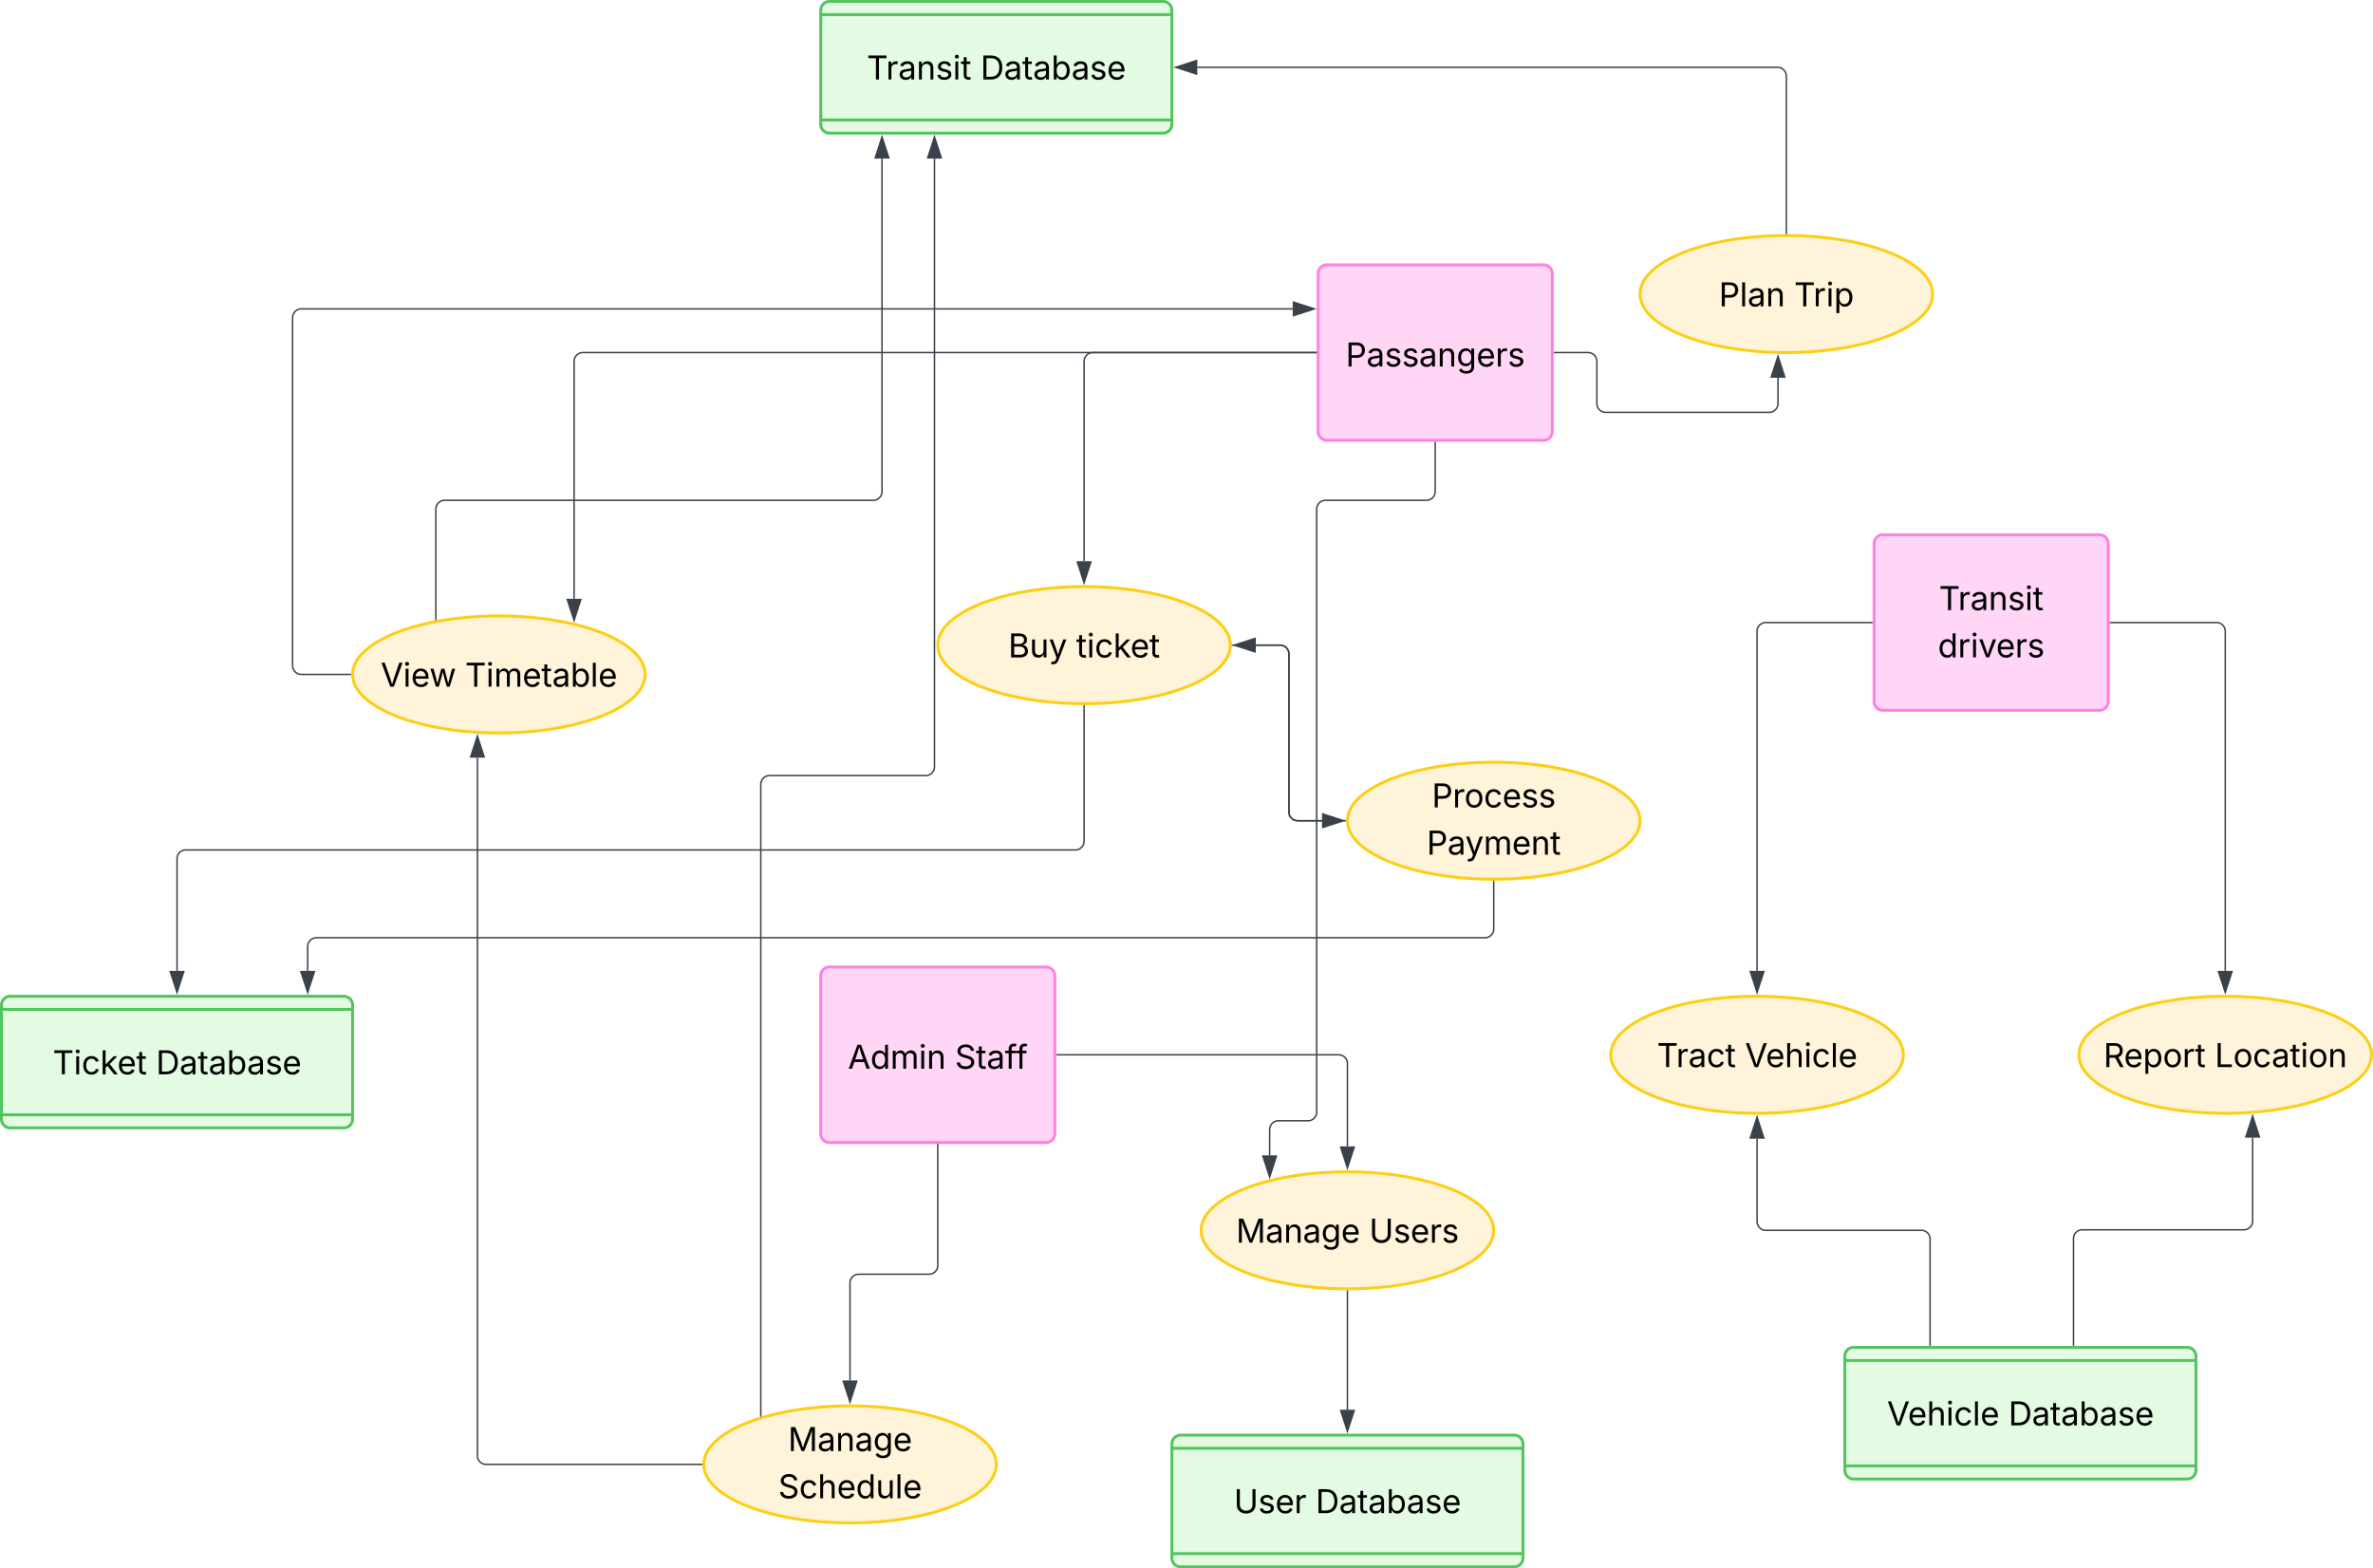 <svg xmlns="http://www.w3.org/2000/svg" xmlns:xlink="http://www.w3.org/1999/xlink" xmlns:lucid="lucid" width="1622" height="1072"><g transform="translate(1141 181)" lucid:page-tab-id="0_0"><path d="M-1500-500H500v1500h-2000z" fill="#fff"/><path d="M-240 6a6 6 0 0 1 6-6h148a6 6 0 0 1 6 6v108a6 6 0 0 1-6 6h-148a6 6 0 0 1-6-6z" stroke="#ff80df" stroke-width="2" fill="#ffd6f5"/><use xlink:href="#a" transform="matrix(1,0,0,1,-228,12) translate(6.791 57.528)"/><path d="M-580 486a6 6 0 0 1 6-6h148a6 6 0 0 1 6 6v108a6 6 0 0 1-6 6h-148a6 6 0 0 1-6-6z" stroke="#ff80df" stroke-width="2" fill="#ffd6f5"/><use xlink:href="#b" transform="matrix(1,0,0,1,-568,492) translate(6.569 57.528)"/><use xlink:href="#c" transform="matrix(1,0,0,1,-568,492) translate(79.735 57.528)"/><path d="M140 190.53a6 6 0 0 1 6-6h148a6 6 0 0 1 6 6v108a6 6 0 0 1-6 6H146a6 6 0 0 1-6-6z" stroke="#ff80df" stroke-width="2" fill="#ffd6f5"/><use xlink:href="#d" transform="matrix(1,0,0,1,152,196.533) translate(32.28 39.528)"/><use xlink:href="#e" transform="matrix(1,0,0,1,152,196.533) translate(31.596 71.793)"/><path d="M-700 280c0 22.1-44.77 40-100 40s-100-17.9-100-40 44.77-40 100-40 100 17.9 100 40z" stroke="#fcce14" stroke-width="2" fill="#fff3d9"/><use xlink:href="#f" transform="matrix(1,0,0,1,-895,245) translate(14.178 43.403)"/><use xlink:href="#g" transform="matrix(1,0,0,1,-895,245) translate(71.882 43.403)"/><path d="M-300 260c0 22.1-44.77 40-100 40s-100-17.9-100-40 44.77-40 100-40 100 17.9 100 40z" stroke="#fcce14" stroke-width="2" fill="#fff3d9"/><use xlink:href="#h" transform="matrix(1,0,0,1,-495,225) translate(43.16 43.403)"/><use xlink:href="#i" transform="matrix(1,0,0,1,-495,225) translate(89.58 43.403)"/><path d="M-20 380c0 22.1-44.77 40-100 40s-100-17.9-100-40 44.77-40 100-40 100 17.9 100 40z" stroke="#fcce14" stroke-width="2" fill="#fff3d9"/><use xlink:href="#j" transform="matrix(1,0,0,1,-215,345) translate(52.693 25.903)"/><use xlink:href="#k" transform="matrix(1,0,0,1,-215,345) translate(49.177 58.168)"/><path d="M180 20c0 22.1-44.77 40-100 40S-20 42.1-20 20 24.77-20 80-20 180-2.1 180 20z" stroke="#fcce14" stroke-width="2" fill="#fff3d9"/><use xlink:href="#l" transform="matrix(1,0,0,1,-15,-15) translate(48.895 43.403)"/><use xlink:href="#m" transform="matrix(1,0,0,1,-15,-15) translate(100.327 43.403)"/><path d="M-120 660c0 22.1-44.77 40-100 40s-100-17.9-100-40 44.77-40 100-40 100 17.9 100 40z" stroke="#fcce14" stroke-width="2" fill="#fff3d9"/><use xlink:href="#n" transform="matrix(1,0,0,1,-315,625) translate(18.849 43.403)"/><use xlink:href="#o" transform="matrix(1,0,0,1,-315,625) translate(109.843 43.403)"/><path d="M-460 820c0 22.1-44.77 40-100 40s-100-17.9-100-40 44.77-40 100-40 100 17.9 100 40z" stroke="#fcce14" stroke-width="2" fill="#fff3d9"/><use xlink:href="#p" transform="matrix(1,0,0,1,-655,785) translate(52.633 25.903)"/><use xlink:href="#q" transform="matrix(1,0,0,1,-655,785) translate(45.938 58.168)"/><path d="M160 540c0 22.1-44.77 40-100 40s-100-17.9-100-40 44.77-40 100-40 100 17.9 100 40z" stroke="#fcce14" stroke-width="2" fill="#fff3d9"/><use xlink:href="#r" transform="matrix(1,0,0,1,-35,505) translate(26.575 43.403)"/><use xlink:href="#s" transform="matrix(1,0,0,1,-35,505) translate(86.72 43.403)"/><path d="M480 540c0 22.1-44.77 40-100 40s-100-17.9-100-40 44.77-40 100-40 100 17.9 100 40z" stroke="#fcce14" stroke-width="2" fill="#fff3d9"/><use xlink:href="#t" transform="matrix(1,0,0,1,285,505) translate(11.764 43.403)"/><use xlink:href="#u" transform="matrix(1,0,0,1,285,505) translate(87.86 43.403)"/><path d="M301.5 244.53H374a6 6 0 0 1 6 6v232.1" stroke="#3a414a" fill="none"/><path d="M301.5 245h-.5v-.94h.5z" stroke="#3a414a" stroke-width=".05" fill="#3a414a"/><path d="M380 497.38l-4.63-14.26h9.26z" stroke="#3a414a" fill="#3a414a"/><path d="M138.5 244.53H66a6 6 0 0 0-6 6v232.1" stroke="#3a414a" fill="none"/><path d="M139 245h-.5v-.94h.5z" stroke="#3a414a" stroke-width=".05" fill="#3a414a"/><path d="M60 497.38l-4.63-14.26h9.27z" stroke="#3a414a" fill="#3a414a"/><path d="M-500 601.5V684a6 6 0 0 1-6 6h-48a6 6 0 0 0-6 6v66.62" stroke="#3a414a" fill="none"/><path d="M-499.52 601.5h-.96v-.5h.96z" stroke="#3a414a" stroke-width=".05" fill="#3a414a"/><path d="M-560 777.38l-4.63-14.26h9.26z" stroke="#3a414a" fill="#3a414a"/><path d="M-418.5 540H-226a6 6 0 0 1 6 6v56.62" stroke="#3a414a" fill="none"/><path d="M-418.5 540.48h-.5v-.96h.5z" stroke="#3a414a" stroke-width=".05" fill="#3a414a"/><path d="M-220 617.38l-4.63-14.26h9.26z" stroke="#3a414a" fill="#3a414a"/><path d="M-241.5 60h-501.1a6 6 0 0 0-6 6v162.3" stroke="#3a414a" fill="none"/><path d="M-241 60.48h-.5v-.95h.5z" stroke="#3a414a" stroke-width=".05" fill="#3a414a"/><path d="M-748.6 243.08l-4.65-14.27h9.27z" stroke="#3a414a" fill="#3a414a"/><path d="M-241.5 60H-394a6 6 0 0 0-6 6v136.62" stroke="#3a414a" fill="none"/><path d="M-241 60.48h-.5v-.95h.5z" stroke="#3a414a" stroke-width=".05" fill="#3a414a"/><path d="M-400 217.38l-4.63-14.26h9.26z" stroke="#3a414a" fill="#3a414a"/><path d="M-78.5 60h23a6 6 0 0 1 6 6v28.86a6 6 0 0 0 6 6H68.3a6 6 0 0 0 6-6V77.24" stroke="#3a414a" fill="none"/><path d="M-78.5 60.48h-.5v-.95h.5z" stroke="#3a414a" stroke-width=".05" fill="#3a414a"/><path d="M74.3 62.48l4.62 14.26h-9.27z" stroke="#3a414a" fill="#3a414a"/><path d="M-298.5 260h32.5a6 6 0 0 1 6 6v108a6 6 0 0 0 6 6h16.62" stroke="#3a414a" fill="none"/><path d="M-298.5 260.48h-.5v-.94h.5z" stroke="#3a414a" stroke-width=".05" fill="#3a414a"/><path d="M-222.62 380l-14.26 4.63v-9.26z" stroke="#3a414a" fill="#3a414a"/><path d="M-221.5 380H-254a6 6 0 0 1-6-6V266a6 6 0 0 0-6-6h-16.62" stroke="#3a414a" fill="none"/><path d="M-221 380v.47h-.5v-.95h.5z" stroke="#3a414a" stroke-width=".05" fill="#3a414a"/><path d="M-297.38 260l14.26-4.63v9.26z" stroke="#3a414a" fill="#3a414a"/><path d="M-901.5 280H-935a6 6 0 0 1-6-6V36.13a6 6 0 0 1 6-6h677.62" stroke="#3a414a" fill="none"/><path d="M-901 280v.47h-.5v-.95h.5z" stroke="#3a414a" stroke-width=".05" fill="#3a414a"/><path d="M-242.62 30.13l-14.26 4.64V25.5z" stroke="#3a414a" fill="#3a414a"/><path d="M-661.5 820h-147.18a6 6 0 0 1-6-6V336.92" stroke="#3a414a" fill="none"/><path d="M-661 820v.47h-.5v-.95h.5z" stroke="#3a414a" stroke-width=".05" fill="#3a414a"/><path d="M-814.68 322.15l4.63 14.27h-9.27z" stroke="#3a414a" fill="#3a414a"/><g stroke="#54c45e" stroke-width="2"><path d="M354 740a6 6 0 0 1 6 6v78a6 6 0 0 1-6 6H126a6 6 0 0 1-6-6v-78a6 6 0 0 1 6-6z" fill="#e3fae3"/><path d="M360 749H120m240 72H120" fill="none"/></g><use xlink:href="#v" transform="matrix(1,-2.4492935982947064e-16,2.4492935982947064e-16,1,125,756.25) translate(23.838 37.084)"/><use xlink:href="#w" transform="matrix(1,-2.4492935982947064e-16,2.4492935982947064e-16,1,125,756.25) translate(106.802 37.084)"/><g stroke="#54c45e" stroke-width="2"><path d="M-106 800a6 6 0 0 1 6 6v78a6 6 0 0 1-6 6h-228a6 6 0 0 1-6-6v-78a6 6 0 0 1 6-6z" fill="#e3fae3"/><path d="M-100 809h-240m240 72h-240" fill="none"/></g><use xlink:href="#x" transform="matrix(1,-2.4492935982947064e-16,2.4492935982947064e-16,1,-335,816.25) translate(37.401 37.084)"/><use xlink:href="#w" transform="matrix(1,-2.4492935982947064e-16,2.4492935982947064e-16,1,-335,816.25) translate(93.239 37.084)"/><g stroke="#54c45e" stroke-width="2"><path d="M-346-180a6 6 0 0 1 6 6v78a6 6 0 0 1-6 6h-228a6 6 0 0 1-6-6v-78a6 6 0 0 1 6-6z" fill="#e3fae3"/><path d="M-340-171h-240m240 72h-240" fill="none"/></g><use xlink:href="#y" transform="matrix(1,-2.4492935982947064e-16,2.4492935982947064e-16,1,-575,-163.75) translate(26.475 37.084)"/><use xlink:href="#z" transform="matrix(1,-2.4492935982947064e-16,2.4492935982947064e-16,1,-575,-163.75) translate(104.166 37.084)"/><g stroke="#54c45e" stroke-width="2"><path d="M-906 500a6 6 0 0 1 6 6v78a6 6 0 0 1-6 6h-228a6 6 0 0 1-6-6v-78a6 6 0 0 1 6-6z" fill="#e3fae3"/><path d="M-900 509h-240m240 72h-240" fill="none"/></g><use xlink:href="#A" transform="matrix(1,-2.4492935982947064e-16,2.4492935982947064e-16,1,-1135,516.25) translate(30.023 37.084)"/><use xlink:href="#z" transform="matrix(1,-2.4492935982947064e-16,2.4492935982947064e-16,1,-1135,516.25) translate(100.617 37.084)"/><path d="M-160 121.5V155a6 6 0 0 1-6 6h-69a6 6 0 0 0-6 6v412.14a6 6 0 0 1-6 6h-20.16a6 6 0 0 0-6 6v17.6" stroke="#3a414a" fill="none"/><path d="M-159.53 121.5h-.94v-.5h.94z" stroke="#3a414a" stroke-width=".05" fill="#3a414a"/><path d="M-273.16 623.52l-4.64-14.27h9.27z" stroke="#3a414a" fill="#3a414a"/><path d="M-220 701.5v81.12" stroke="#3a414a" fill="none"/><path d="M-220 701h.47v.5h-.94v-.5z" stroke="#3a414a" stroke-width=".05" fill="#3a414a"/><path d="M-220 797.38l-4.63-14.26h9.26z" stroke="#3a414a" fill="#3a414a"/><path d="M-843.08 242.43V167a6 6 0 0 1 6-6h292.96a6 6 0 0 0 6-6V-72.62" stroke="#3a414a" fill="none"/><path d="M-842.6 242.84l-.95.18v-.6h.94z" stroke="#3a414a" stroke-width=".05" fill="#3a414a"/><path d="M-538.12-87.38l4.64 14.26h-9.27z" stroke="#3a414a" fill="#3a414a"/><path d="M80-21.5V-129a6 6 0 0 0-6-6h-396.62" stroke="#3a414a" fill="none"/><path d="M80.47-21H79.54v-.5h.94z" stroke="#3a414a" stroke-width=".05" fill="#3a414a"/><path d="M-337.38-135l14.26-4.63v9.26z" stroke="#3a414a" fill="#3a414a"/><path d="M-620.98 786.8V355.15a6 6 0 0 1 6-6h106.72a6 6 0 0 0 6-6V-72.62" stroke="#3a414a" fill="none"/><path d="M-620.5 787.15l-.96.3v-.67h.95z" stroke="#3a414a" stroke-width=".05" fill="#3a414a"/><path d="M-502.26-87.38l4.64 14.26h-9.27z" stroke="#3a414a" fill="#3a414a"/><path d="M276.28 738.5v-72.86a6 6 0 0 1 6-6h110.45a6 6 0 0 0 6-6v-56.98" stroke="#3a414a" fill="none"/><path d="M276.75 739h-.94v-.5h.95z" stroke="#3a414a" stroke-width=".05" fill="#3a414a"/><path d="M398.73 581.9l4.63 14.26h-9.27z" stroke="#3a414a" fill="#3a414a"/><path d="M178.26 738.5V666a6 6 0 0 0-6-6H66a6 6 0 0 1-6-6v-56.62" stroke="#3a414a" fill="none"/><path d="M178.74 739h-.95v-.5h.94z" stroke="#3a414a" stroke-width=".05" fill="#3a414a"/><path d="M60 582.62l4.64 14.26h-9.27z" stroke="#3a414a" fill="#3a414a"/><path d="M-120 421.5V454a6 6 0 0 1-6 6h-798.7a6 6 0 0 0-6 6v16.62" stroke="#3a414a" fill="none"/><path d="M-120 421h.47v.5h-.94v-.5z" stroke="#3a414a" stroke-width=".05" fill="#3a414a"/><path d="M-930.7 497.38l-4.63-14.26h9.28z" stroke="#3a414a" fill="#3a414a"/><path d="M-400 301.5V394a6 6 0 0 1-6 6h-608a6 6 0 0 0-6 6v76.62" stroke="#3a414a" fill="none"/><path d="M-400 301h.48v.5h-.96v-.5z" stroke="#3a414a" stroke-width=".05" fill="#3a414a"/><path d="M-1020 497.38l-4.63-14.26h9.27z" stroke="#3a414a" fill="#3a414a"/><defs><path d="M180 0v-1490h510c348 0 508 209 508 474 0 266-160 477-507 477H370V0H180zm190-706h312c236 0 327-133 327-310 0-176-91-307-329-307H370v617" id="B"/><path d="M471 26C259 26 90-98 90-318c0-256 228-303 435-329 202-27 287-16 287-108 0-139-79-219-234-219-161 0-248 86-283 164l-173-57c86-203 278-265 451-265 150 0 419 46 419 395V0H815v-152h-12C765-73 660 26 471 26zm31-159c199 0 310-134 310-271v-155c-30 35-226 55-295 64-131 17-246 59-246 186 0 116 97 176 231 176" id="C"/><path d="M538 24C308 24 148-78 108-271l171-41c32 123 123 178 257 178 156 0 256-77 256-169 0-77-54-128-164-154l-186-44c-203-48-300-148-300-305 0-192 176-326 414-326 230 0 351 112 402 269l-163 42c-31-80-94-158-238-158-133 0-233 69-233 162 0 83 57 129 188 160l169 40c203 48 298 149 298 302 0 196-179 339-441 339" id="D"/><path d="M338-670V0H158v-1118h173l1 207c72-158 192-221 342-221 226 0 378 139 378 422V0H872v-695c0-172-96-275-252-275-161 0-282 109-282 300" id="E"/><path d="M611 442c-248 0-391-105-460-228l146-94c47 65 117 165 314 165 178 0 307-82 307-266v-224h-17C863-141 792-18 576-18c-268 0-472-195-472-546 0-346 197-568 476-568 216 0 288 133 326 193h17v-179h175V29c0 289-215 413-487 413zm-5-620c203 0 314-146 314-390 0-237-108-403-314-403-213 0-319 180-319 403 0 230 109 390 319 390" id="F"/><path d="M628 24c-324 0-524-230-524-574 0-343 198-582 503-582 237 0 487 146 487 559v75H286c9 234 145 362 343 362 132 0 231-58 273-172l174 48C1024-91 857 24 628 24zM287-650h624c-17-190-120-322-304-322-192 0-309 151-320 322" id="G"/><path d="M158 0v-1118h174v172h12c41-113 157-188 290-188 26 0 70 2 91 3v181c-11-2-60-10-108-10-161 0-279 109-279 260V0H158" id="H"/><g id="a"><use transform="matrix(0.011,0,0,0.011,0,0)" xlink:href="#B"/><use transform="matrix(0.011,0,0,0.011,14.193,0)" xlink:href="#C"/><use transform="matrix(0.011,0,0,0.011,26.671,0)" xlink:href="#D"/><use transform="matrix(0.011,0,0,0.011,38.401,0)" xlink:href="#D"/><use transform="matrix(0.011,0,0,0.011,50.13,0)" xlink:href="#C"/><use transform="matrix(0.011,0,0,0.011,62.609,0)" xlink:href="#E"/><use transform="matrix(0.011,0,0,0.011,75.738,0)" xlink:href="#F"/><use transform="matrix(0.011,0,0,0.011,89.366,0)" xlink:href="#G"/><use transform="matrix(0.011,0,0,0.011,102.322,0)" xlink:href="#H"/><use transform="matrix(0.011,0,0,0.011,110.688,0)" xlink:href="#D"/></g><path d="M52 0l541-1490h220L1361 0h-200l-149-416H398L254 0H52zm404-582h497c-103-290-145-390-251-756-108 377-145 460-246 756" id="I"/><path d="M577 24c-279 0-473-224-473-580 0-354 195-576 474-576 218 0 287 134 324 193h14v-551h180V0H922v-173h-20C865-111 790 24 577 24zm27-161c203 0 314-172 314-421 0-247-108-413-314-413-212 0-317 181-317 413 0 235 108 421 317 421" id="J"/><path d="M158 0v-1118h175l1 205c55-151 181-225 313-225 147 0 245 90 285 228 53-141 190-228 352-228 194 0 352 125 352 384V0h-181v-749c0-161-105-225-225-225-151 0-243 103-243 244V0H807v-767c0-124-93-207-219-207-131 0-250 92-250 270V0H158" id="K"/><path d="M158 0v-1118h180V0H158zm91-1301c-68 0-125-53-125-119s57-119 125-119c69 0 126 53 126 119s-57 119-126 119" id="L"/><g id="b"><use transform="matrix(0.011,0,0,0.011,0,0)" xlink:href="#I"/><use transform="matrix(0.011,0,0,0.011,15.332,0)" xlink:href="#J"/><use transform="matrix(0.011,0,0,0.011,28.939,0)" xlink:href="#K"/><use transform="matrix(0.011,0,0,0.011,48.405,0)" xlink:href="#L"/><use transform="matrix(0.011,0,0,0.011,53.787,0)" xlink:href="#E"/></g><path d="M657 26c-323 0-524-166-541-416h195c15 169 171 246 346 246 202 0 356-106 356-265 5-203-294-238-475-293-239-73-380-191-380-389 0-252 224-419 512-419 294 0 499 171 508 396H992c-17-145-151-228-328-228-193 0-321 102-321 242 0 156 175 211 284 241l149 41c160 44 422 134 422 412 0 244-197 432-541 432" id="M"/><path d="M598-1118v154H368v674c0 100 37 144 132 144 23 0 62-6 92-12L629-6c-37 13-88 20-134 20-193 0-307-107-307-290v-688H20v-154h168v-266h180v266h230" id="N"/><path d="M678-1118v154H420V0H240v-964H20v-154h220v-149c0-194 155-293 318-293 85 0 141 18 168 30l-50 154c-19-6-47-17-97-17-111 0-159 58-159 166v109h258" id="O"/><g id="c"><use transform="matrix(0.011,0,0,0.011,0,0)" xlink:href="#M"/><use transform="matrix(0.011,0,0,0.011,14.258,0)" xlink:href="#N"/><use transform="matrix(0.011,0,0,0.011,21.636,0)" xlink:href="#C"/><use transform="matrix(0.011,0,0,0.011,34.115,0)" xlink:href="#O"/><use transform="matrix(0.011,0,0,0.011,41.471,0)" xlink:href="#O"/></g><path d="M98-1322v-168h1126v168H757V0H567v-1322H98" id="P"/><g id="d"><use transform="matrix(0.011,0,0,0.011,0,0)" xlink:href="#P"/><use transform="matrix(0.011,0,0,0.011,13.086,0)" xlink:href="#H"/><use transform="matrix(0.011,0,0,0.011,21.452,0)" xlink:href="#C"/><use transform="matrix(0.011,0,0,0.011,33.93,0)" xlink:href="#E"/><use transform="matrix(0.011,0,0,0.011,47.059,0)" xlink:href="#D"/><use transform="matrix(0.011,0,0,0.011,58.789,0)" xlink:href="#L"/><use transform="matrix(0.011,0,0,0.011,64.171,0)" xlink:href="#N"/></g><path d="M481 0L54-1118h197c107 314 236 620 325 951 87-331 217-637 324-951h197L670 0H481" id="Q"/><g id="e"><use transform="matrix(0.011,0,0,0.011,0,0)" xlink:href="#J"/><use transform="matrix(0.011,0,0,0.011,13.607,0)" xlink:href="#H"/><use transform="matrix(0.011,0,0,0.011,22.32,0)" xlink:href="#L"/><use transform="matrix(0.011,0,0,0.011,27.702,0)" xlink:href="#Q"/><use transform="matrix(0.011,0,0,0.011,39.757,0)" xlink:href="#G"/><use transform="matrix(0.011,0,0,0.011,52.713,0)" xlink:href="#H"/><use transform="matrix(0.011,0,0,0.011,61.079,0)" xlink:href="#D"/></g><path d="M600 0L52-1490h200c166 485 304 806 458 1336 156-533 285-846 449-1336h202L819 0H600" id="R"/><path d="M409 0L70-1118h191c89 329 165 560 243 925 75-353 154-601 240-925h192c85 325 161 564 235 922 77-354 157-598 244-922h191L1267 0h-179c-86-307-176-590-250-913C763-588 675-308 588 0H409" id="S"/><g id="f"><use transform="matrix(0.011,0,0,0.011,0,0)" xlink:href="#R"/><use transform="matrix(0.011,0,0,0.011,15.332,0)" xlink:href="#L"/><use transform="matrix(0.011,0,0,0.011,20.714,0)" xlink:href="#G"/><use transform="matrix(0.011,0,0,0.011,33.268,0)" xlink:href="#S"/></g><path d="M677 24c-213 0-288-135-325-197h-20V0H158v-1490h180v551h14c37-59 106-193 324-193 279 0 474 222 474 576 0 356-194 580-473 580zm-27-161c209 0 317-186 317-421 0-232-105-413-317-413-206 0-314 166-314 413 0 249 111 421 314 421" id="T"/><path d="M338-1490V0H158v-1490h180" id="U"/><g id="g"><use transform="matrix(0.011,0,0,0.011,0,0)" xlink:href="#P"/><use transform="matrix(0.011,0,0,0.011,14.345,0)" xlink:href="#L"/><use transform="matrix(0.011,0,0,0.011,19.727,0)" xlink:href="#K"/><use transform="matrix(0.011,0,0,0.011,39.193,0)" xlink:href="#G"/><use transform="matrix(0.011,0,0,0.011,52.148,0)" xlink:href="#N"/><use transform="matrix(0.011,0,0,0.011,59.527,0)" xlink:href="#C"/><use transform="matrix(0.011,0,0,0.011,72.005,0)" xlink:href="#T"/><use transform="matrix(0.011,0,0,0.011,85.612,0)" xlink:href="#U"/><use transform="matrix(0.011,0,0,0.011,90.994,0)" xlink:href="#G"/></g><path d="M180 0v-1490h528c311 0 458 177 458 395 0 191-114 278-244 313v14c139 9 302 137 302 371 0 225-148 397-499 397H180zm190-168h350c232 0 321-102 321-231 0-149-120-277-311-277H370v508zm0-668h328c160 0 286-101 286-255 0-129-87-231-280-231H370v486" id="V"/><path d="M537 14c-226 0-379-139-379-422v-710h180v695c0 172 97 275 253 275 160 0 281-109 281-300v-670h181V0H879v-209C806-46 684 14 537 14" id="W"/><path d="M140 405l46-156c120 36 205 19 263-150l32-93L54-1118h197c107 313 237 620 324 950 87-331 219-637 326-950h196L606 167c-68 178-176 259-334 259-64 0-113-12-132-21" id="X"/><g id="h"><use transform="matrix(0.011,0,0,0.011,0,0)" xlink:href="#V"/><use transform="matrix(0.011,0,0,0.011,14.54,0)" xlink:href="#W"/><use transform="matrix(0.011,0,0,0.011,27.68,0)" xlink:href="#X"/></g><path d="M613 24c-304 0-509-231-509-576 0-350 205-580 509-580 216 0 392 114 453 309l-173 49c-33-115-133-197-280-197-223 0-326 196-326 419 0 220 103 415 326 415 150 0 252-85 285-206l172 49C1010-95 832 24 613 24" id="Y"/><path d="M158 0v-1490h180v865h22l478-493h223L593-638 1096 0H865L456-523 338-412V0H158" id="Z"/><g id="i"><use transform="matrix(0.011,0,0,0.011,0,0)" xlink:href="#N"/><use transform="matrix(0.011,0,0,0.011,7.27,0)" xlink:href="#L"/><use transform="matrix(0.011,0,0,0.011,12.652,0)" xlink:href="#Y"/><use transform="matrix(0.011,0,0,0.011,25.347,0)" xlink:href="#Z"/><use transform="matrix(0.011,0,0,0.011,37.044,0)" xlink:href="#G"/><use transform="matrix(0.011,0,0,0.011,50,0)" xlink:href="#N"/></g><path d="M613 24c-304 0-509-231-509-576 0-350 205-580 509-580 305 0 511 230 511 580 0 345-206 576-511 576zm0-161c226 0 329-195 329-415 0-222-103-419-329-419-223 0-326 196-326 419 0 220 103 415 326 415" id="aa"/><g id="j"><use transform="matrix(0.011,0,0,0.011,0,0)" xlink:href="#B"/><use transform="matrix(0.011,0,0,0.011,14.193,0)" xlink:href="#H"/><use transform="matrix(0.011,0,0,0.011,22.19,0)" xlink:href="#aa"/><use transform="matrix(0.011,0,0,0.011,35.514,0)" xlink:href="#Y"/><use transform="matrix(0.011,0,0,0.011,48.21,0)" xlink:href="#G"/><use transform="matrix(0.011,0,0,0.011,61.165,0)" xlink:href="#D"/><use transform="matrix(0.011,0,0,0.011,72.895,0)" xlink:href="#D"/></g><g id="k"><use transform="matrix(0.011,0,0,0.011,0,0)" xlink:href="#B"/><use transform="matrix(0.011,0,0,0.011,14.193,0)" xlink:href="#C"/><use transform="matrix(0.011,0,0,0.011,26.345,0)" xlink:href="#X"/><use transform="matrix(0.011,0,0,0.011,38.835,0)" xlink:href="#K"/><use transform="matrix(0.011,0,0,0.011,58.301,0)" xlink:href="#G"/><use transform="matrix(0.011,0,0,0.011,71.257,0)" xlink:href="#E"/><use transform="matrix(0.011,0,0,0.011,84.386,0)" xlink:href="#N"/></g><g id="l"><use transform="matrix(0.011,0,0,0.011,0,0)" xlink:href="#B"/><use transform="matrix(0.011,0,0,0.011,14.193,0)" xlink:href="#U"/><use transform="matrix(0.011,0,0,0.011,19.575,0)" xlink:href="#C"/><use transform="matrix(0.011,0,0,0.011,32.053,0)" xlink:href="#E"/></g><path d="M158 418v-1536h174v179h20c37-59 106-193 324-193 279 0 474 222 474 576 0 356-194 580-473 580-213 0-288-135-325-197h-14v591H158zm492-555c209 0 317-186 317-421 0-232-105-413-317-413-206 0-314 166-314 413 0 249 111 421 314 421" id="ab"/><g id="m"><use transform="matrix(0.011,0,0,0.011,0,0)" xlink:href="#P"/><use transform="matrix(0.011,0,0,0.011,13.086,0)" xlink:href="#H"/><use transform="matrix(0.011,0,0,0.011,21.799,0)" xlink:href="#L"/><use transform="matrix(0.011,0,0,0.011,27.181,0)" xlink:href="#ab"/></g><path d="M180 0v-1490h270l367 940c28 72 75 218 110 339 35-117 81-264 110-339l362-940h271V0h-187c2-448-5-837 7-1287-157 497-311 829-483 1287H842C666-458 514-784 354-1284c12 438 5 843 7 1284H180" id="ac"/><g id="n"><use transform="matrix(0.011,0,0,0.011,0,0)" xlink:href="#ac"/><use transform="matrix(0.011,0,0,0.011,20.074,0)" xlink:href="#C"/><use transform="matrix(0.011,0,0,0.011,32.552,0)" xlink:href="#E"/><use transform="matrix(0.011,0,0,0.011,45.681,0)" xlink:href="#C"/><use transform="matrix(0.011,0,0,0.011,58.16,0)" xlink:href="#F"/><use transform="matrix(0.011,0,0,0.011,71.788,0)" xlink:href="#G"/></g><path d="M763 24c-353 0-583-224-583-531v-983h190v968c0 214 149 370 393 370 243 0 391-156 391-370v-968h190v983c0 307-230 531-581 531" id="ad"/><g id="o"><use transform="matrix(0.011,0,0,0.011,0,0)" xlink:href="#ad"/><use transform="matrix(0.011,0,0,0.011,16.536,0)" xlink:href="#D"/><use transform="matrix(0.011,0,0,0.011,28.266,0)" xlink:href="#G"/><use transform="matrix(0.011,0,0,0.011,41.222,0)" xlink:href="#H"/><use transform="matrix(0.011,0,0,0.011,49.588,0)" xlink:href="#D"/></g><g id="p"><use transform="matrix(0.011,0,0,0.011,0,0)" xlink:href="#ac"/><use transform="matrix(0.011,0,0,0.011,20.074,0)" xlink:href="#C"/><use transform="matrix(0.011,0,0,0.011,32.552,0)" xlink:href="#E"/><use transform="matrix(0.011,0,0,0.011,45.681,0)" xlink:href="#C"/><use transform="matrix(0.011,0,0,0.011,58.16,0)" xlink:href="#F"/><use transform="matrix(0.011,0,0,0.011,71.788,0)" xlink:href="#G"/></g><path d="M338-670V0H158v-1490h180v566c73-149 190-208 336-208 226 0 379 139 379 422V0H872v-695c0-172-96-275-252-275-161 0-282 109-282 300" id="ae"/><g id="q"><use transform="matrix(0.011,0,0,0.011,0,0)" xlink:href="#M"/><use transform="matrix(0.011,0,0,0.011,14.258,0)" xlink:href="#Y"/><use transform="matrix(0.011,0,0,0.011,26.953,0)" xlink:href="#ae"/><use transform="matrix(0.011,0,0,0.011,40.093,0)" xlink:href="#G"/><use transform="matrix(0.011,0,0,0.011,53.049,0)" xlink:href="#J"/><use transform="matrix(0.011,0,0,0.011,66.656,0)" xlink:href="#W"/><use transform="matrix(0.011,0,0,0.011,79.796,0)" xlink:href="#U"/><use transform="matrix(0.011,0,0,0.011,85.178,0)" xlink:href="#G"/></g><g id="r"><use transform="matrix(0.011,0,0,0.011,0,0)" xlink:href="#P"/><use transform="matrix(0.011,0,0,0.011,13.086,0)" xlink:href="#H"/><use transform="matrix(0.011,0,0,0.011,21.452,0)" xlink:href="#C"/><use transform="matrix(0.011,0,0,0.011,33.93,0)" xlink:href="#Y"/><use transform="matrix(0.011,0,0,0.011,46.625,0)" xlink:href="#N"/></g><g id="s"><use transform="matrix(0.011,0,0,0.011,0,0)" xlink:href="#R"/><use transform="matrix(0.011,0,0,0.011,14.204,0)" xlink:href="#G"/><use transform="matrix(0.011,0,0,0.011,27.159,0)" xlink:href="#ae"/><use transform="matrix(0.011,0,0,0.011,40.299,0)" xlink:href="#L"/><use transform="matrix(0.011,0,0,0.011,45.681,0)" xlink:href="#Y"/><use transform="matrix(0.011,0,0,0.011,58.377,0)" xlink:href="#U"/><use transform="matrix(0.011,0,0,0.011,63.759,0)" xlink:href="#G"/></g><path d="M180 0v-1490h510c348 0 508 194 508 460 0 198-88 351-276 417L1256 0h-220L726-579c-117 2-238 0-356 1V0H180zm190-747h312c235 0 327-108 327-283 0-177-92-293-329-293H370v576" id="af"/><g id="t"><use transform="matrix(0.011,0,0,0.011,0,0)" xlink:href="#af"/><use transform="matrix(0.011,0,0,0.011,13.976,0)" xlink:href="#G"/><use transform="matrix(0.011,0,0,0.011,26.931,0)" xlink:href="#ab"/><use transform="matrix(0.011,0,0,0.011,40.538,0)" xlink:href="#aa"/><use transform="matrix(0.011,0,0,0.011,53.863,0)" xlink:href="#H"/><use transform="matrix(0.011,0,0,0.011,62.576,0)" xlink:href="#N"/></g><path d="M180 0v-1490h190v1322h690V0H180" id="ag"/><g id="u"><use transform="matrix(0.011,0,0,0.011,0,0)" xlink:href="#ag"/><use transform="matrix(0.011,0,0,0.011,12.565,0)" xlink:href="#aa"/><use transform="matrix(0.011,0,0,0.011,25.89,0)" xlink:href="#Y"/><use transform="matrix(0.011,0,0,0.011,38.802,0)" xlink:href="#C"/><use transform="matrix(0.011,0,0,0.011,51.28,0)" xlink:href="#N"/><use transform="matrix(0.011,0,0,0.011,58.55,0)" xlink:href="#L"/><use transform="matrix(0.011,0,0,0.011,63.932,0)" xlink:href="#aa"/><use transform="matrix(0.011,0,0,0.011,77.257,0)" xlink:href="#E"/></g><g id="v"><use transform="matrix(0.011,0,0,0.011,0,0)" xlink:href="#R"/><use transform="matrix(0.011,0,0,0.011,14.204,0)" xlink:href="#G"/><use transform="matrix(0.011,0,0,0.011,27.159,0)" xlink:href="#ae"/><use transform="matrix(0.011,0,0,0.011,40.299,0)" xlink:href="#L"/><use transform="matrix(0.011,0,0,0.011,45.681,0)" xlink:href="#Y"/><use transform="matrix(0.011,0,0,0.011,58.377,0)" xlink:href="#U"/><use transform="matrix(0.011,0,0,0.011,63.759,0)" xlink:href="#G"/></g><path d="M645 0H180v-1490h484c435 0 692 280 692 742 0 466-257 748-711 748zM370-168h263c363 0 539-218 539-580 0-358-176-574-521-574H370v1154" id="ah"/><g id="w"><use transform="matrix(0.011,0,0,0.011,0,0)" xlink:href="#ah"/><use transform="matrix(0.011,0,0,0.011,16.037,0)" xlink:href="#C"/><use transform="matrix(0.011,0,0,0.011,28.516,0)" xlink:href="#N"/><use transform="matrix(0.011,0,0,0.011,35.894,0)" xlink:href="#C"/><use transform="matrix(0.011,0,0,0.011,48.372,0)" xlink:href="#T"/><use transform="matrix(0.011,0,0,0.011,62.196,0)" xlink:href="#C"/><use transform="matrix(0.011,0,0,0.011,74.674,0)" xlink:href="#D"/><use transform="matrix(0.011,0,0,0.011,86.404,0)" xlink:href="#G"/></g><g id="x"><use transform="matrix(0.011,0,0,0.011,0,0)" xlink:href="#ad"/><use transform="matrix(0.011,0,0,0.011,16.536,0)" xlink:href="#D"/><use transform="matrix(0.011,0,0,0.011,28.266,0)" xlink:href="#G"/><use transform="matrix(0.011,0,0,0.011,41.222,0)" xlink:href="#H"/></g><g id="y"><use transform="matrix(0.011,0,0,0.011,0,0)" xlink:href="#P"/><use transform="matrix(0.011,0,0,0.011,13.086,0)" xlink:href="#H"/><use transform="matrix(0.011,0,0,0.011,21.452,0)" xlink:href="#C"/><use transform="matrix(0.011,0,0,0.011,33.93,0)" xlink:href="#E"/><use transform="matrix(0.011,0,0,0.011,47.059,0)" xlink:href="#D"/><use transform="matrix(0.011,0,0,0.011,58.789,0)" xlink:href="#L"/><use transform="matrix(0.011,0,0,0.011,64.171,0)" xlink:href="#N"/></g><g id="z"><use transform="matrix(0.011,0,0,0.011,0,0)" xlink:href="#ah"/><use transform="matrix(0.011,0,0,0.011,16.037,0)" xlink:href="#C"/><use transform="matrix(0.011,0,0,0.011,28.516,0)" xlink:href="#N"/><use transform="matrix(0.011,0,0,0.011,35.894,0)" xlink:href="#C"/><use transform="matrix(0.011,0,0,0.011,48.372,0)" xlink:href="#T"/><use transform="matrix(0.011,0,0,0.011,62.196,0)" xlink:href="#C"/><use transform="matrix(0.011,0,0,0.011,74.674,0)" xlink:href="#D"/><use transform="matrix(0.011,0,0,0.011,86.404,0)" xlink:href="#G"/></g><g id="A"><use transform="matrix(0.011,0,0,0.011,0,0)" xlink:href="#P"/><use transform="matrix(0.011,0,0,0.011,14.345,0)" xlink:href="#L"/><use transform="matrix(0.011,0,0,0.011,19.727,0)" xlink:href="#Y"/><use transform="matrix(0.011,0,0,0.011,32.422,0)" xlink:href="#Z"/><use transform="matrix(0.011,0,0,0.011,44.119,0)" xlink:href="#G"/><use transform="matrix(0.011,0,0,0.011,57.075,0)" xlink:href="#N"/></g></defs></g></svg>